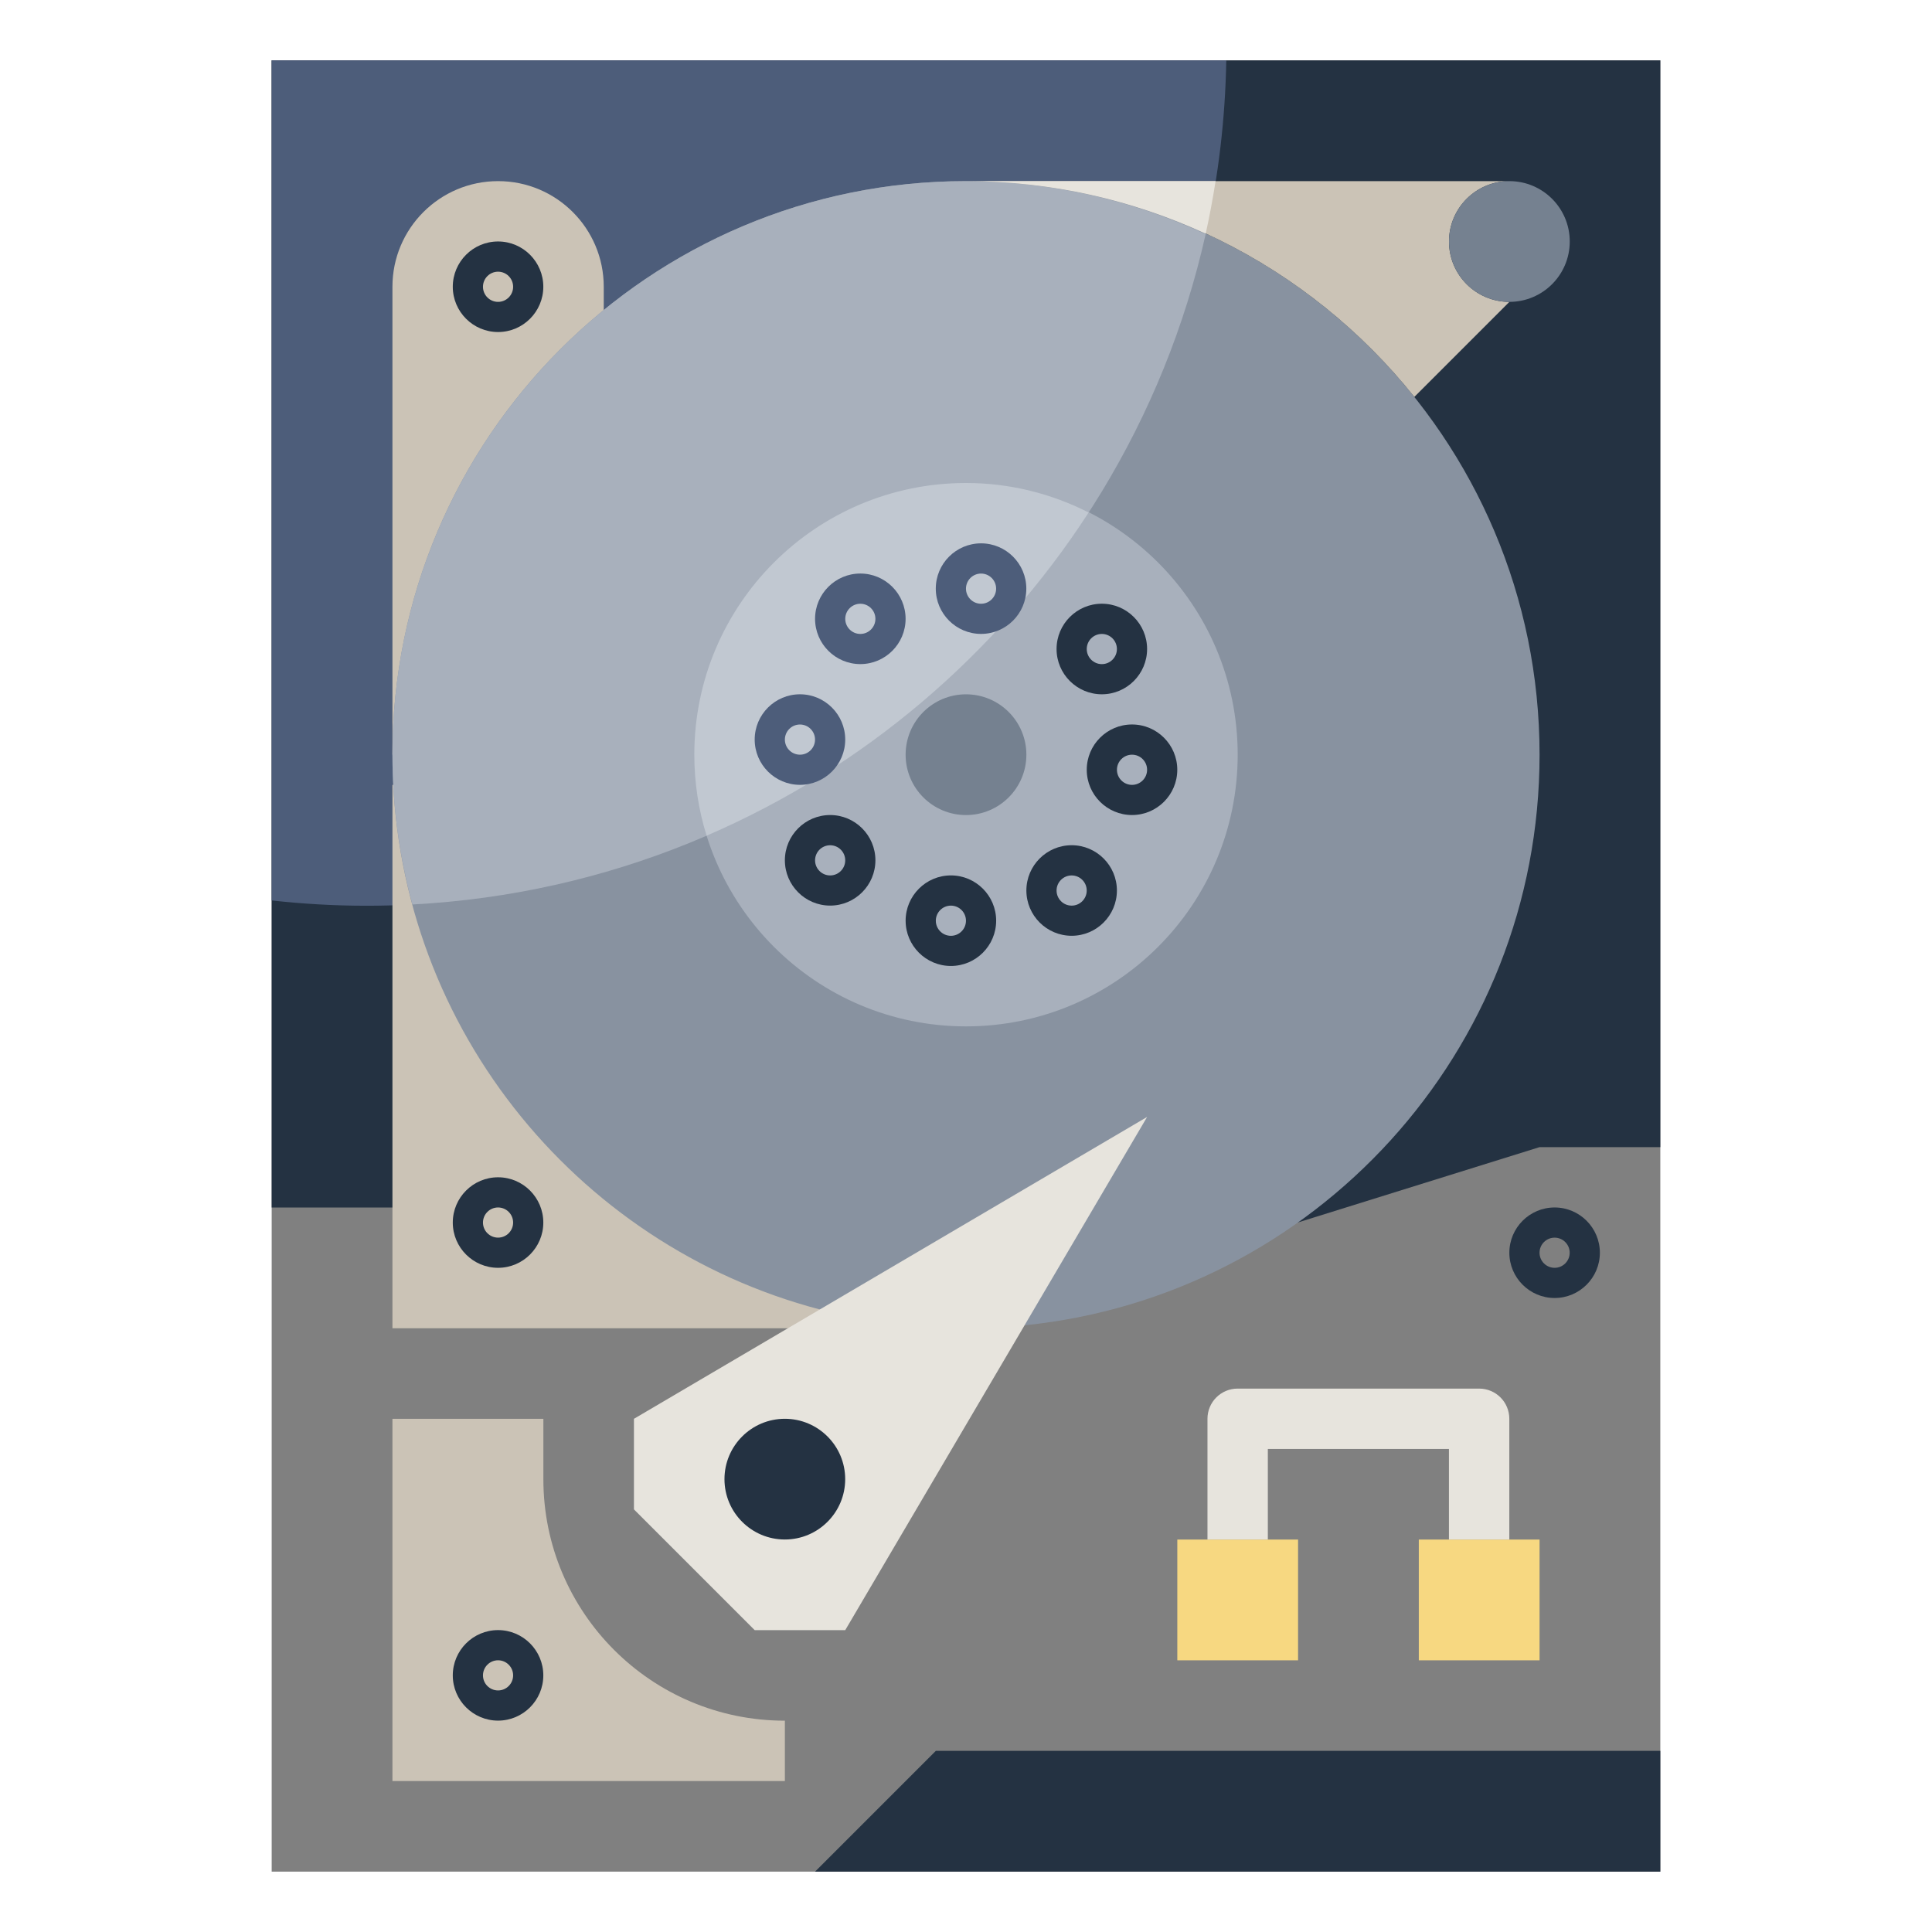 <svg id="Layer_3" enable-background="new 0 0 64 64" height="512" viewBox="0 0 64 64" width="512" xmlns="http://www.w3.org/2000/svg"><g><path d="m9 2h46v60h-46z" fill="#808080"/><path d="m55 38h-4l-8 2.494h-28.296l-1.704-.494h-4v-38h46z" fill="#243242"/><path d="m9 29.829c1.029.113 2.074.175 3.133.175 15.574 0 28.223-12.493 28.489-28.004h-31.622z" fill="#4d5d7a"/><path d="m13 25.999h15.1v18.001h-15.1z" fill="#cbc3b6"/><path d="m13 25v-15.5c0-1.933 1.567-3.5 3.5-3.5 1.933 0 3.5 1.567 3.5 3.5v15.5z" fill="#cbc3b6"/><path d="m27.159 43.378c-8.149-2.141-14.159-9.558-14.159-18.378 0-10.493 8.507-19 19-19s19 8.507 19 19c0 9.838-7.476 17.929-17.057 18.902" fill="#8892a0"/><path d="m39.939 7.755c-2.419-1.116-5.101-1.755-7.939-1.755-10.493 0-19 8.507-19 19 0 1.718.234 3.38.661 4.962 12.91-.682 23.534-9.956 26.278-22.207z" fill="#a8b0bc"/><circle cx="32" cy="25" fill="#a8b0bc" r="9"/><path d="m36.063 16.977c-1.222-.62-2.599-.977-4.063-.977-4.971 0-9 4.029-9 9 0 .934.143 1.836.407 2.683 5.206-2.245 9.604-5.997 12.656-10.706z" fill="#c1c8d1"/><path d="m27 62 4-4h24v4z" fill="#243242"/><path d="m50 6h-18c6.011 0 11.37 2.791 14.852 7.148l3.148-3.148c-1.105 0-2-.895-2-2s.895-2 2-2z" fill="#cbc3b6"/><circle cx="32" cy="25" fill="#758190" r="2"/><g><path d="m32.499 20.999c-.827 0-1.5-.673-1.5-1.5s.673-1.5 1.5-1.5c.826 0 1.499.673 1.499 1.5s-.673 1.5-1.499 1.5zm0-1.999c-.276 0-.5.224-.5.5 0 .275.224.5.5.5.275 0 .499-.224.499-.5s-.224-.5-.499-.5z" fill="#4d5d7a"/></g><g><path d="m36.5 22.999c-.827 0-1.5-.673-1.5-1.5s.673-1.5 1.5-1.5c.826 0 1.499.673 1.499 1.5s-.673 1.5-1.499 1.5zm0-1.999c-.276 0-.5.224-.5.5 0 .275.224.5.5.5.275 0 .499-.224.499-.5s-.224-.5-.499-.5z" fill="#243242"/></g><g><path d="m37.5 26.999c-.827 0-1.5-.673-1.5-1.5s.673-1.5 1.5-1.5c.826 0 1.499.673 1.499 1.5s-.673 1.5-1.499 1.5zm0-1.999c-.276 0-.5.224-.5.5 0 .275.224.5.5.5.275 0 .499-.224.499-.5s-.224-.5-.499-.5z" fill="#243242"/></g><g><path d="m35.5 30.999c-.827 0-1.5-.673-1.5-1.5s.673-1.5 1.5-1.5c.826 0 1.499.673 1.499 1.5s-.673 1.5-1.499 1.5zm0-1.999c-.276 0-.5.224-.5.5 0 .275.224.5.5.5.275 0 .499-.224.499-.5s-.224-.5-.499-.5z" fill="#243242"/></g><g><path d="m31.5 31.999c-.827 0-1.5-.673-1.5-1.5s.673-1.5 1.5-1.5c.826 0 1.499.673 1.499 1.5s-.673 1.5-1.499 1.5zm0-1.999c-.276 0-.5.224-.5.5 0 .275.224.5.5.5.275 0 .499-.224.499-.5s-.224-.5-.499-.5z" fill="#243242"/></g><g><path d="m27.5 29.999c-.827 0-1.5-.673-1.5-1.5s.673-1.5 1.5-1.5c.826 0 1.499.673 1.499 1.5s-.673 1.5-1.499 1.5zm0-1.999c-.276 0-.5.224-.5.5 0 .275.224.5.5.5.275 0 .499-.224.499-.5s-.224-.5-.499-.5z" fill="#243242"/></g><g><path d="m26.5 25.999c-.827 0-1.5-.673-1.5-1.5s.673-1.5 1.5-1.5c.826 0 1.499.673 1.499 1.5s-.673 1.5-1.499 1.5zm0-1.999c-.276 0-.5.224-.5.5 0 .275.224.5.5.5.275 0 .499-.224.499-.5s-.224-.5-.499-.5z" fill="#4d5d7a"/></g><g><path d="m28.5 21.999c-.827 0-1.5-.673-1.5-1.5s.673-1.5 1.5-1.5c.826 0 1.499.673 1.499 1.5s-.673 1.5-1.499 1.5zm0-1.999c-.276 0-.5.224-.5.5 0 .275.224.5.5.5.275 0 .499-.224.499-.5s-.224-.5-.499-.5z" fill="#4d5d7a"/></g><g><path d="m16.499 10.999c-.827 0-1.5-.673-1.5-1.5s.673-1.5 1.5-1.5c.826 0 1.499.673 1.499 1.5s-.673 1.5-1.499 1.5zm0-1.999c-.276 0-.5.224-.5.5 0 .275.224.5.5.5.275 0 .499-.224.499-.5s-.224-.5-.499-.5z" fill="#243242"/></g><g><path d="m16.499 41.998c-.827 0-1.5-.673-1.5-1.499 0-.827.673-1.5 1.5-1.5.826 0 1.499.673 1.499 1.5 0 .826-.673 1.499-1.499 1.499zm0-1.999c-.276 0-.5.224-.5.5 0 .275.224.499.5.499.275 0 .499-.224.499-.499 0-.276-.224-.5-.499-.5z" fill="#243242"/></g><path d="m38 37-17 10v3l4 4h3z" fill="#e7e4dd"/><g><path d="m25.999 50.998c-1.104 0-2-.896-2-1.999 0-1.104.896-2 2-2 1.103 0 1.999.896 1.999 2 0 1.103-.896 1.999-1.999 1.999z" fill="#243242"/></g><path d="m39 51h4v4h-4z" fill="#f7d881"/><path d="m47 51h4v4h-4z" fill="#f7d881"/><g><path d="m49.998 50.998h-2v-2.999h-5.999v2.999h-2v-3.999c0-.553.447-1 1-1h7.999c.553 0 1 .447 1 1z" fill="#e7e4dd"/></g><path d="m26 57c-4.418 0-8-3.582-8-8v-2h-5v12h13z" fill="#cbc3b6"/><g><path d="m16.499 56.998c-.827 0-1.5-.673-1.5-1.499 0-.827.673-1.5 1.5-1.5.826 0 1.499.673 1.499 1.5 0 .826-.673 1.499-1.499 1.499zm0-1.999c-.276 0-.5.224-.5.5 0 .275.224.499.5.499.275 0 .499-.224.499-.499 0-.276-.224-.5-.499-.5z" fill="#243242"/></g><circle cx="50" cy="8" fill="#758190" r="2"/><g><path d="m51.499 42.998c-.827 0-1.5-.673-1.5-1.499 0-.827.673-1.5 1.5-1.5.826 0 1.499.673 1.499 1.5 0 .826-.673 1.499-1.499 1.499zm0-1.999c-.276 0-.5.224-.5.5 0 .275.224.499.5.499.275 0 .499-.224.499-.499 0-.276-.224-.5-.499-.5z" fill="#243242"/></g><path d="m40.268 6c-4.107 0-8.268 0-8.268 0 2.836 0 5.523.628 7.94 1.741.128-.573.235-1.155.328-1.741z" fill="#e7e4dd"/></g></svg>